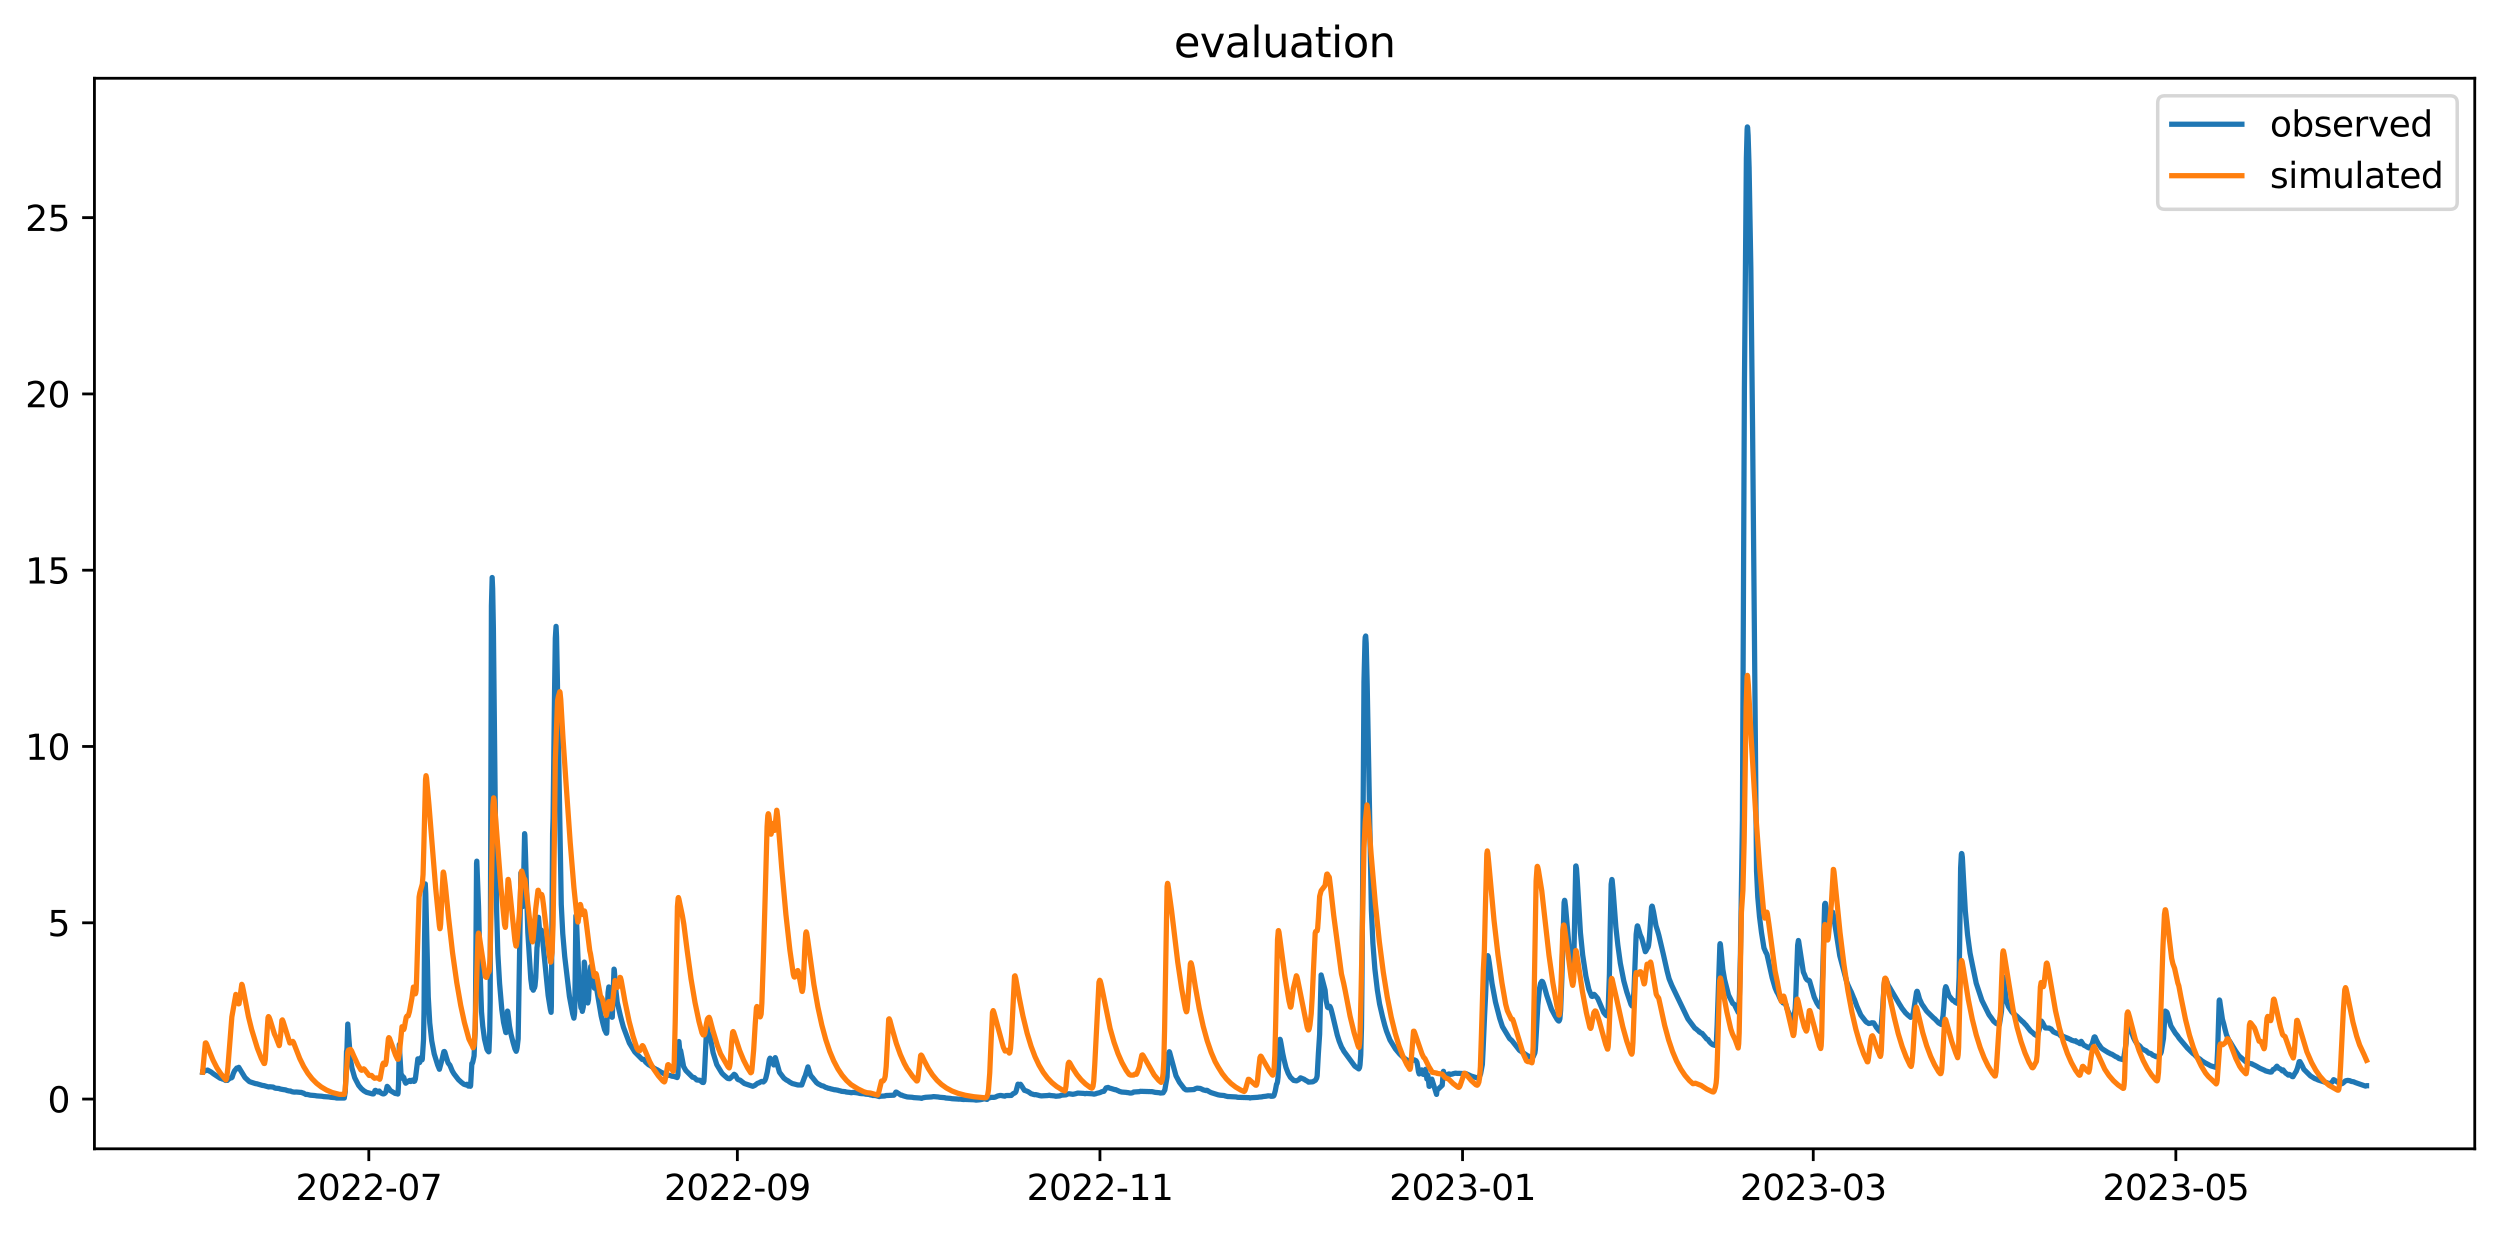 <?xml version="1.0" encoding="utf-8" standalone="no"?>
<!DOCTYPE svg PUBLIC "-//W3C//DTD SVG 1.1//EN"
  "http://www.w3.org/Graphics/SVG/1.1/DTD/svg11.dtd">
<svg xmlns:xlink="http://www.w3.org/1999/xlink" width="712.835pt" height="351.436pt" viewBox="0 0 712.835 351.436" xmlns="http://www.w3.org/2000/svg" version="1.1">
 <defs>
  <style type="text/css">*{stroke-linejoin: round; stroke-linecap: butt}</style>
 </defs>
 <g id="figure_1">
  <g id="patch_1">
   <path d="M 0 351.436 
L 712.835 351.436 
L 712.835 0 
L 0 0 
z
" style="fill: #ffffff"/>
  </g>
  <g id="axes_1">
   <g id="patch_2">
    <path d="M 26.925 327.558 
L 705.635 327.558 
L 705.635 22.318 
L 26.925 22.318 
z
" style="fill: #ffffff"/>
   </g>
   <g id="matplotlib.axis_1">
    <g id="xtick_1">
     <g id="line2d_1">
      <defs>
       <path id="m5afe274fe0" d="M 0 0 
L 0 3.5 
" style="stroke: #000000; stroke-width: 0.8"/>
      </defs>
      <g>
       <use xlink:href="#m5afe274fe0" x="105.162" y="327.558" style="stroke: #000000; stroke-width: 0.8"/>
      </g>
     </g>
     <g id="text_1">
      <!-- 2022-07 -->
      <g transform="translate(84.27 342.157) scale(0.1 -0.1)">
       <defs>
        <path id="DejaVuSans-32" d="M 1228 531 
L 3431 531 
L 3431 0 
L 469 0 
L 469 531 
Q 828 903 1448 1529 
Q 2069 2156 2228 2338 
Q 2531 2678 2651 2914 
Q 2772 3150 2772 3378 
Q 2772 3750 2511 3984 
Q 2250 4219 1831 4219 
Q 1534 4219 1204 4116 
Q 875 4013 500 3803 
L 500 4441 
Q 881 4594 1212 4672 
Q 1544 4750 1819 4750 
Q 2544 4750 2975 4387 
Q 3406 4025 3406 3419 
Q 3406 3131 3298 2873 
Q 3191 2616 2906 2266 
Q 2828 2175 2409 1742 
Q 1991 1309 1228 531 
z
" transform="scale(0.016)"/>
        <path id="DejaVuSans-30" d="M 2034 4250 
Q 1547 4250 1301 3770 
Q 1056 3291 1056 2328 
Q 1056 1369 1301 889 
Q 1547 409 2034 409 
Q 2525 409 2770 889 
Q 3016 1369 3016 2328 
Q 3016 3291 2770 3770 
Q 2525 4250 2034 4250 
z
M 2034 4750 
Q 2819 4750 3233 4129 
Q 3647 3509 3647 2328 
Q 3647 1150 3233 529 
Q 2819 -91 2034 -91 
Q 1250 -91 836 529 
Q 422 1150 422 2328 
Q 422 3509 836 4129 
Q 1250 4750 2034 4750 
z
" transform="scale(0.016)"/>
        <path id="DejaVuSans-2d" d="M 313 2009 
L 1997 2009 
L 1997 1497 
L 313 1497 
L 313 2009 
z
" transform="scale(0.016)"/>
        <path id="DejaVuSans-37" d="M 525 4666 
L 3525 4666 
L 3525 4397 
L 1831 0 
L 1172 0 
L 2766 4134 
L 525 4134 
L 525 4666 
z
" transform="scale(0.016)"/>
       </defs>
       <use xlink:href="#DejaVuSans-32"/>
       <use xlink:href="#DejaVuSans-30" x="63.623"/>
       <use xlink:href="#DejaVuSans-32" x="127.246"/>
       <use xlink:href="#DejaVuSans-32" x="190.869"/>
       <use xlink:href="#DejaVuSans-2d" x="254.492"/>
       <use xlink:href="#DejaVuSans-30" x="290.576"/>
       <use xlink:href="#DejaVuSans-37" x="354.199"/>
      </g>
     </g>
    </g>
    <g id="xtick_2">
     <g id="line2d_2">
      <g>
       <use xlink:href="#m5afe274fe0" x="210.245" y="327.558" style="stroke: #000000; stroke-width: 0.8"/>
      </g>
     </g>
     <g id="text_2">
      <!-- 2022-09 -->
      <g transform="translate(189.353 342.157) scale(0.1 -0.1)">
       <defs>
        <path id="DejaVuSans-39" d="M 703 97 
L 703 672 
Q 941 559 1184 500 
Q 1428 441 1663 441 
Q 2288 441 2617 861 
Q 2947 1281 2994 2138 
Q 2813 1869 2534 1725 
Q 2256 1581 1919 1581 
Q 1219 1581 811 2004 
Q 403 2428 403 3163 
Q 403 3881 828 4315 
Q 1253 4750 1959 4750 
Q 2769 4750 3195 4129 
Q 3622 3509 3622 2328 
Q 3622 1225 3098 567 
Q 2575 -91 1691 -91 
Q 1453 -91 1209 -44 
Q 966 3 703 97 
z
M 1959 2075 
Q 2384 2075 2632 2365 
Q 2881 2656 2881 3163 
Q 2881 3666 2632 3958 
Q 2384 4250 1959 4250 
Q 1534 4250 1286 3958 
Q 1038 3666 1038 3163 
Q 1038 2656 1286 2365 
Q 1534 2075 1959 2075 
z
" transform="scale(0.016)"/>
       </defs>
       <use xlink:href="#DejaVuSans-32"/>
       <use xlink:href="#DejaVuSans-30" x="63.623"/>
       <use xlink:href="#DejaVuSans-32" x="127.246"/>
       <use xlink:href="#DejaVuSans-32" x="190.869"/>
       <use xlink:href="#DejaVuSans-2d" x="254.492"/>
       <use xlink:href="#DejaVuSans-30" x="290.576"/>
       <use xlink:href="#DejaVuSans-39" x="354.199"/>
      </g>
     </g>
    </g>
    <g id="xtick_3">
     <g id="line2d_3">
      <g>
       <use xlink:href="#m5afe274fe0" x="313.633" y="327.558" style="stroke: #000000; stroke-width: 0.8"/>
      </g>
     </g>
     <g id="text_3">
      <!-- 2022-11 -->
      <g transform="translate(292.741 342.157) scale(0.1 -0.1)">
       <defs>
        <path id="DejaVuSans-31" d="M 794 531 
L 1825 531 
L 1825 4091 
L 703 3866 
L 703 4441 
L 1819 4666 
L 2450 4666 
L 2450 531 
L 3481 531 
L 3481 0 
L 794 0 
L 794 531 
z
" transform="scale(0.016)"/>
       </defs>
       <use xlink:href="#DejaVuSans-32"/>
       <use xlink:href="#DejaVuSans-30" x="63.623"/>
       <use xlink:href="#DejaVuSans-32" x="127.246"/>
       <use xlink:href="#DejaVuSans-32" x="190.869"/>
       <use xlink:href="#DejaVuSans-2d" x="254.492"/>
       <use xlink:href="#DejaVuSans-31" x="290.576"/>
       <use xlink:href="#DejaVuSans-31" x="354.199"/>
      </g>
     </g>
    </g>
    <g id="xtick_4">
     <g id="line2d_4">
      <g>
       <use xlink:href="#m5afe274fe0" x="417.021" y="327.558" style="stroke: #000000; stroke-width: 0.8"/>
      </g>
     </g>
     <g id="text_4">
      <!-- 2023-01 -->
      <g transform="translate(396.129 342.157) scale(0.1 -0.1)">
       <defs>
        <path id="DejaVuSans-33" d="M 2597 2516 
Q 3050 2419 3304 2112 
Q 3559 1806 3559 1356 
Q 3559 666 3084 287 
Q 2609 -91 1734 -91 
Q 1441 -91 1130 -33 
Q 819 25 488 141 
L 488 750 
Q 750 597 1062 519 
Q 1375 441 1716 441 
Q 2309 441 2620 675 
Q 2931 909 2931 1356 
Q 2931 1769 2642 2001 
Q 2353 2234 1838 2234 
L 1294 2234 
L 1294 2753 
L 1863 2753 
Q 2328 2753 2575 2939 
Q 2822 3125 2822 3475 
Q 2822 3834 2567 4026 
Q 2313 4219 1838 4219 
Q 1578 4219 1281 4162 
Q 984 4106 628 3988 
L 628 4550 
Q 988 4650 1302 4700 
Q 1616 4750 1894 4750 
Q 2613 4750 3031 4423 
Q 3450 4097 3450 3541 
Q 3450 3153 3228 2886 
Q 3006 2619 2597 2516 
z
" transform="scale(0.016)"/>
       </defs>
       <use xlink:href="#DejaVuSans-32"/>
       <use xlink:href="#DejaVuSans-30" x="63.623"/>
       <use xlink:href="#DejaVuSans-32" x="127.246"/>
       <use xlink:href="#DejaVuSans-33" x="190.869"/>
       <use xlink:href="#DejaVuSans-2d" x="254.492"/>
       <use xlink:href="#DejaVuSans-30" x="290.576"/>
       <use xlink:href="#DejaVuSans-31" x="354.199"/>
      </g>
     </g>
    </g>
    <g id="xtick_5">
     <g id="line2d_5">
      <g>
       <use xlink:href="#m5afe274fe0" x="517.019" y="327.558" style="stroke: #000000; stroke-width: 0.8"/>
      </g>
     </g>
     <g id="text_5">
      <!-- 2023-03 -->
      <g transform="translate(496.128 342.157) scale(0.1 -0.1)">
       <use xlink:href="#DejaVuSans-32"/>
       <use xlink:href="#DejaVuSans-30" x="63.623"/>
       <use xlink:href="#DejaVuSans-32" x="127.246"/>
       <use xlink:href="#DejaVuSans-33" x="190.869"/>
       <use xlink:href="#DejaVuSans-2d" x="254.492"/>
       <use xlink:href="#DejaVuSans-30" x="290.576"/>
       <use xlink:href="#DejaVuSans-33" x="354.199"/>
      </g>
     </g>
    </g>
    <g id="xtick_6">
     <g id="line2d_6">
      <g>
       <use xlink:href="#m5afe274fe0" x="620.407" y="327.558" style="stroke: #000000; stroke-width: 0.8"/>
      </g>
     </g>
     <g id="text_6">
      <!-- 2023-05 -->
      <g transform="translate(599.516 342.157) scale(0.1 -0.1)">
       <defs>
        <path id="DejaVuSans-35" d="M 691 4666 
L 3169 4666 
L 3169 4134 
L 1269 4134 
L 1269 2991 
Q 1406 3038 1543 3061 
Q 1681 3084 1819 3084 
Q 2600 3084 3056 2656 
Q 3513 2228 3513 1497 
Q 3513 744 3044 326 
Q 2575 -91 1722 -91 
Q 1428 -91 1123 -41 
Q 819 9 494 109 
L 494 744 
Q 775 591 1075 516 
Q 1375 441 1709 441 
Q 2250 441 2565 725 
Q 2881 1009 2881 1497 
Q 2881 1984 2565 2268 
Q 2250 2553 1709 2553 
Q 1456 2553 1204 2497 
Q 953 2441 691 2322 
L 691 4666 
z
" transform="scale(0.016)"/>
       </defs>
       <use xlink:href="#DejaVuSans-32"/>
       <use xlink:href="#DejaVuSans-30" x="63.623"/>
       <use xlink:href="#DejaVuSans-32" x="127.246"/>
       <use xlink:href="#DejaVuSans-33" x="190.869"/>
       <use xlink:href="#DejaVuSans-2d" x="254.492"/>
       <use xlink:href="#DejaVuSans-30" x="290.576"/>
       <use xlink:href="#DejaVuSans-35" x="354.199"/>
      </g>
     </g>
    </g>
   </g>
   <g id="matplotlib.axis_2">
    <g id="ytick_1">
     <g id="line2d_7">
      <defs>
       <path id="mf9b630a7a7" d="M 0 0 
L -3.5 0 
" style="stroke: #000000; stroke-width: 0.8"/>
      </defs>
      <g>
       <use xlink:href="#mf9b630a7a7" x="26.925" y="313.382" style="stroke: #000000; stroke-width: 0.8"/>
      </g>
     </g>
     <g id="text_7">
      <!-- 0 -->
      <g transform="translate(13.562 317.181) scale(0.1 -0.1)">
       <use xlink:href="#DejaVuSans-30"/>
      </g>
     </g>
    </g>
    <g id="ytick_2">
     <g id="line2d_8">
      <g>
       <use xlink:href="#mf9b630a7a7" x="26.925" y="263.116" style="stroke: #000000; stroke-width: 0.8"/>
      </g>
     </g>
     <g id="text_8">
      <!-- 5 -->
      <g transform="translate(13.562 266.916) scale(0.1 -0.1)">
       <use xlink:href="#DejaVuSans-35"/>
      </g>
     </g>
    </g>
    <g id="ytick_3">
     <g id="line2d_9">
      <g>
       <use xlink:href="#mf9b630a7a7" x="26.925" y="212.851" style="stroke: #000000; stroke-width: 0.8"/>
      </g>
     </g>
     <g id="text_9">
      <!-- 10 -->
      <g transform="translate(7.2 216.65) scale(0.1 -0.1)">
       <use xlink:href="#DejaVuSans-31"/>
       <use xlink:href="#DejaVuSans-30" x="63.623"/>
      </g>
     </g>
    </g>
    <g id="ytick_4">
     <g id="line2d_10">
      <g>
       <use xlink:href="#mf9b630a7a7" x="26.925" y="162.585" style="stroke: #000000; stroke-width: 0.8"/>
      </g>
     </g>
     <g id="text_10">
      <!-- 15 -->
      <g transform="translate(7.2 166.385) scale(0.1 -0.1)">
       <use xlink:href="#DejaVuSans-31"/>
       <use xlink:href="#DejaVuSans-35" x="63.623"/>
      </g>
     </g>
    </g>
    <g id="ytick_5">
     <g id="line2d_11">
      <g>
       <use xlink:href="#mf9b630a7a7" x="26.925" y="112.32" style="stroke: #000000; stroke-width: 0.8"/>
      </g>
     </g>
     <g id="text_11">
      <!-- 20 -->
      <g transform="translate(7.2 116.119) scale(0.1 -0.1)">
       <use xlink:href="#DejaVuSans-32"/>
       <use xlink:href="#DejaVuSans-30" x="63.623"/>
      </g>
     </g>
    </g>
    <g id="ytick_6">
     <g id="line2d_12">
      <g>
       <use xlink:href="#mf9b630a7a7" x="26.925" y="62.054" style="stroke: #000000; stroke-width: 0.8"/>
      </g>
     </g>
     <g id="text_12">
      <!-- 25 -->
      <g transform="translate(7.2 65.854) scale(0.1 -0.1)">
       <use xlink:href="#DejaVuSans-32"/>
       <use xlink:href="#DejaVuSans-35" x="63.623"/>
      </g>
     </g>
    </g>
   </g>
   <g id="line2d_13">
    <path d="M 57.775 305.742 
L 57.917 305.767 
L 58.129 305.515 
L 58.411 305.138 
L 58.905 305.239 
L 59.188 305.113 
L 59.612 305.339 
L 59.823 305.465 
L 60.106 305.616 
L 60.318 305.767 
L 60.812 306.144 
L 60.953 306.244 
L 62.789 307.451 
L 63.213 307.551 
L 63.354 307.652 
L 63.778 307.752 
L 64.343 308.079 
L 64.696 308.029 
L 64.837 308.054 
L 65.12 307.702 
L 65.261 307.677 
L 65.685 307.35 
L 65.967 307.35 
L 66.179 307.174 
L 66.532 306.068 
L 66.885 305.314 
L 67.309 304.812 
L 67.521 304.535 
L 67.804 304.636 
L 68.086 304.334 
L 68.298 304.686 
L 69.852 307.25 
L 70.911 308.23 
L 71.123 308.406 
L 71.476 308.531 
L 72.959 309.009 
L 73.1 308.984 
L 74.795 309.486 
L 75.36 309.562 
L 75.572 309.637 
L 76.631 309.939 
L 76.843 309.863 
L 77.902 309.964 
L 78.326 310.215 
L 78.608 310.291 
L 79.597 310.366 
L 79.738 310.467 
L 80.162 310.567 
L 80.727 310.668 
L 81.433 310.768 
L 81.857 310.944 
L 82.563 311.095 
L 82.775 311.07 
L 83.199 311.271 
L 83.693 311.371 
L 84.046 311.396 
L 84.399 311.371 
L 84.541 311.371 
L 85.6 311.472 
L 85.882 311.472 
L 86.165 311.572 
L 86.447 311.698 
L 86.518 311.673 
L 86.73 311.799 
L 87.224 312.075 
L 87.577 312.05 
L 88.495 312.276 
L 89.766 312.377 
L 90.331 312.477 
L 91.744 312.578 
L 92.309 312.678 
L 93.792 312.779 
L 94.357 312.879 
L 95.628 312.98 
L 95.91 313.08 
L 98.17 313.08 
L 98.453 311.195 
L 98.594 307.601 
L 98.806 299.735 
L 98.876 299.735 
L 98.947 298.73 
L 99.159 291.994 
L 99.936 302.097 
L 100.359 304.586 
L 101.136 307.3 
L 102.266 309.486 
L 103.043 310.416 
L 103.749 311.02 
L 104.526 311.472 
L 104.95 311.572 
L 106.15 311.899 
L 106.362 311.924 
L 106.503 311.899 
L 106.645 311.698 
L 106.927 310.944 
L 107.068 310.894 
L 107.845 311.371 
L 108.057 311.195 
L 108.128 311.095 
L 108.481 311.547 
L 108.975 311.824 
L 109.258 311.924 
L 109.54 311.874 
L 109.823 311.648 
L 110.034 311.321 
L 110.388 309.763 
L 110.599 309.939 
L 111.306 310.969 
L 112.153 311.472 
L 112.365 311.572 
L 112.647 311.773 
L 113.354 311.874 
L 113.424 311.949 
L 113.495 311.723 
L 113.636 308.959 
L 113.848 297.85 
L 114.342 306.244 
L 114.554 306.546 
L 114.766 306.873 
L 115.048 307.677 
L 115.119 307.199 
L 115.19 307.4 
L 115.472 308.481 
L 115.684 308.858 
L 115.825 308.758 
L 116.32 308.381 
L 116.461 308.28 
L 116.673 308.129 
L 116.814 308.33 
L 116.885 308.054 
L 116.955 308.104 
L 117.096 308.381 
L 117.45 308.18 
L 117.661 307.953 
L 118.015 308.355 
L 118.226 308.255 
L 118.438 307.627 
L 119.144 301.921 
L 119.215 302.072 
L 119.427 302.65 
L 119.639 302.977 
L 119.709 302.876 
L 119.992 301.595 
L 120.133 301.796 
L 120.345 302.198 
L 120.416 301.921 
L 120.769 296.317 
L 120.91 287.872 
L 121.051 268.143 
L 121.263 252.033 
L 121.404 254.923 
L 121.687 267.087 
L 122.11 284.228 
L 122.534 291.667 
L 123.099 296.769 
L 123.805 300.489 
L 124.794 303.681 
L 125.288 304.887 
L 126.136 301.695 
L 126.277 301.042 
L 126.56 299.861 
L 126.701 299.81 
L 126.842 300.011 
L 127.266 301.494 
L 127.76 303.052 
L 128.113 303.53 
L 128.254 303.656 
L 128.537 304.334 
L 128.961 305.365 
L 129.455 306.194 
L 130.726 307.853 
L 131.362 308.431 
L 131.574 308.632 
L 131.785 308.783 
L 132.28 309.16 
L 132.633 309.26 
L 132.845 309.361 
L 132.915 309.361 
L 133.127 309.16 
L 133.41 309.486 
L 133.551 309.687 
L 133.692 309.21 
L 134.116 309.738 
L 134.187 309.537 
L 134.54 303.228 
L 134.681 303.203 
L 134.822 302.776 
L 135.175 301.092 
L 135.387 295.839 
L 135.528 293.301 
L 135.67 274.577 
L 135.881 246.202 
L 135.952 245.549 
L 136.446 258.442 
L 136.941 278.422 
L 137.294 288.475 
L 137.647 292.597 
L 138.141 296.241 
L 138.847 299.207 
L 139.13 299.685 
L 139.271 299.81 
L 139.342 299.911 
L 139.412 299.81 
L 139.624 294.583 
L 139.766 285.585 
L 140.119 172.739 
L 140.331 164.671 
L 140.472 167.888 
L 140.684 179.349 
L 141.178 226.774 
L 141.602 259.799 
L 141.955 271.913 
L 142.449 280.433 
L 143.085 287.897 
L 143.579 291.516 
L 144.215 294.382 
L 144.285 294.432 
L 144.497 293.376 
L 144.709 288.299 
L 144.78 288.425 
L 145.274 292.597 
L 145.698 294.859 
L 146.263 297.121 
L 146.828 299.081 
L 147.181 299.76 
L 147.322 299.358 
L 147.463 298.679 
L 147.746 296.191 
L 148.522 248.916 
L 148.664 251.128 
L 148.946 258.19 
L 149.017 258.492 
L 149.087 258.165 
L 149.229 254.119 
L 149.582 237.707 
L 149.652 238.134 
L 149.864 244.518 
L 150.5 265.881 
L 151.347 279.151 
L 151.7 281.815 
L 151.771 281.715 
L 151.842 280.76 
L 152.053 282.343 
L 152.124 282.242 
L 152.195 281.262 
L 152.265 281.363 
L 152.336 281.715 
L 152.407 281.664 
L 152.548 281.086 
L 152.76 278.774 
L 152.901 275.457 
L 153.113 270.154 
L 153.183 269.777 
L 153.537 261.558 
L 153.607 262.312 
L 153.96 266.635 
L 154.031 266.685 
L 154.172 266.057 
L 154.384 265.228 
L 154.525 265.982 
L 156.291 283.826 
L 156.926 287.822 
L 157.138 288.651 
L 157.209 286.917 
L 157.562 237.716 
L 157.703 233.334 
L 158.127 196.942 
L 158.339 181.963 
L 158.551 178.603 
L 158.692 181.619 
L 158.904 192.544 
L 160.034 257.864 
L 160.457 266.183 
L 161.022 272.742 
L 162.364 284.127 
L 163.282 289.053 
L 163.635 290.31 
L 163.776 289.43 
L 163.847 288.702 
L 163.918 285.61 
L 164.2 261.139 
L 164.341 261.374 
L 165.189 283.022 
L 165.613 287.118 
L 165.683 287.42 
L 165.754 286.54 
L 165.824 286.641 
L 166.036 288.375 
L 166.319 287.118 
L 166.46 279.654 
L 166.601 274.326 
L 166.672 274.728 
L 167.449 285.334 
L 167.59 285.987 
L 167.802 285.007 
L 167.943 282.318 
L 168.155 278.397 
L 168.437 275.582 
L 168.932 277.166 
L 169.497 281.765 
L 169.709 279.754 
L 169.779 279.88 
L 171.403 289.632 
L 171.898 291.768 
L 172.392 293.602 
L 172.886 294.608 
L 172.957 294.608 
L 173.028 294.03 
L 173.169 287.797 
L 173.381 282.996 
L 173.593 281.413 
L 173.663 281.589 
L 173.875 283.851 
L 174.369 289.456 
L 174.511 290.059 
L 174.581 290.034 
L 174.723 286.113 
L 175.076 276.336 
L 175.146 276.437 
L 175.641 282.67 
L 175.994 285.761 
L 176.841 289.43 
L 177.265 291.089 
L 177.759 292.874 
L 179.454 297.398 
L 181.008 299.961 
L 183.126 302.097 
L 183.409 302.123 
L 183.55 302.047 
L 184.115 302.851 
L 184.963 303.605 
L 185.457 303.857 
L 185.81 304.133 
L 186.022 304.234 
L 186.304 304.485 
L 186.446 304.535 
L 187.152 304.937 
L 187.364 305.013 
L 188.564 305.767 
L 188.847 305.867 
L 189.977 306.546 
L 191.106 306.646 
L 191.53 306.847 
L 192.236 306.948 
L 193.084 307.25 
L 193.296 306.571 
L 193.578 296.97 
L 193.649 297.649 
L 193.861 299.886 
L 194.002 299.433 
L 194.073 299.559 
L 194.92 304.108 
L 195.556 305.239 
L 195.979 305.666 
L 197.462 307.149 
L 197.957 307.25 
L 198.38 307.652 
L 198.663 307.928 
L 198.804 307.953 
L 199.581 308.029 
L 200.287 308.632 
L 200.57 308.657 
L 200.711 308.255 
L 200.852 306.194 
L 201.346 295.839 
L 201.558 291.868 
L 201.841 293.879 
L 202.123 295.312 
L 202.194 295.186 
L 202.264 295.236 
L 202.406 295.312 
L 202.547 295.839 
L 203.324 300.162 
L 204.383 303.58 
L 205.795 305.918 
L 206.078 306.244 
L 206.431 306.571 
L 207.279 307.325 
L 207.49 307.476 
L 207.632 307.526 
L 207.773 307.551 
L 208.055 307.576 
L 208.762 306.948 
L 209.327 306.32 
L 209.68 306.546 
L 210.315 307.727 
L 210.739 307.953 
L 210.951 307.953 
L 211.233 308.154 
L 211.728 308.556 
L 211.939 308.707 
L 212.222 308.933 
L 214.623 309.738 
L 214.835 309.662 
L 215.259 309.461 
L 215.541 309.235 
L 216.035 308.858 
L 216.459 308.758 
L 216.742 308.556 
L 217.165 308.355 
L 217.518 308.456 
L 217.66 308.506 
L 218.083 308.104 
L 218.366 307.4 
L 218.79 305.616 
L 219.355 302.148 
L 219.566 301.72 
L 219.849 302.148 
L 220.626 303.656 
L 220.767 303.555 
L 221.049 301.57 
L 221.12 301.72 
L 222.25 305.742 
L 223.521 307.426 
L 223.733 307.576 
L 224.227 307.953 
L 224.439 308.054 
L 224.792 308.255 
L 225.145 308.531 
L 225.287 308.607 
L 225.922 308.959 
L 226.346 309.059 
L 227.476 309.361 
L 228.606 309.361 
L 229.383 307.224 
L 229.595 306.772 
L 230.159 304.912 
L 230.371 304.209 
L 230.583 304.912 
L 231.007 306.32 
L 231.36 306.948 
L 231.713 307.3 
L 231.854 307.501 
L 232.843 308.732 
L 233.055 308.858 
L 233.267 309.059 
L 233.479 309.135 
L 234.255 309.562 
L 234.75 309.662 
L 235.456 310.064 
L 235.88 310.165 
L 236.021 310.266 
L 236.586 310.366 
L 236.868 310.467 
L 237.292 310.567 
L 237.998 310.743 
L 238.14 310.718 
L 238.351 310.768 
L 238.916 310.869 
L 239.199 310.969 
L 239.693 311.07 
L 239.905 311.17 
L 241.035 311.271 
L 241.247 311.371 
L 242.236 311.472 
L 242.73 311.572 
L 243.295 311.472 
L 244.213 311.572 
L 244.778 311.673 
L 245.131 311.773 
L 245.555 311.824 
L 246.543 311.874 
L 246.755 311.975 
L 247.885 312.075 
L 248.097 312.176 
L 248.662 312.276 
L 248.944 312.377 
L 249.015 312.276 
L 249.086 312.326 
L 249.863 312.427 
L 250.71 312.678 
L 250.922 312.578 
L 252.334 312.502 
L 252.546 312.377 
L 254.877 312.276 
L 255.018 312.15 
L 255.159 311.924 
L 255.442 311.396 
L 255.583 311.396 
L 256.925 312.276 
L 257.136 312.251 
L 257.348 312.377 
L 257.631 312.477 
L 258.69 312.779 
L 260.173 312.879 
L 260.456 312.955 
L 260.809 312.98 
L 262.292 313.08 
L 262.786 313.181 
L 262.927 313.08 
L 263.351 312.98 
L 263.916 312.879 
L 265.611 312.779 
L 266.176 312.678 
L 267.447 312.779 
L 268.012 312.879 
L 269.354 312.98 
L 269.636 313.08 
L 270.907 313.181 
L 271.472 313.281 
L 273.167 313.382 
L 273.379 313.407 
L 273.732 313.382 
L 274.438 313.483 
L 274.791 313.508 
L 275.145 313.483 
L 277.758 313.583 
L 278.322 313.684 
L 279.382 313.583 
L 279.947 313.483 
L 280.3 313.382 
L 280.724 313.307 
L 281.43 313.483 
L 281.712 313.181 
L 281.924 313.08 
L 282.701 312.879 
L 282.913 312.904 
L 283.195 312.904 
L 283.548 312.879 
L 283.901 312.779 
L 284.466 312.502 
L 285.173 312.352 
L 285.526 312.377 
L 286.02 312.477 
L 286.514 312.553 
L 286.797 312.377 
L 288.351 312.352 
L 288.633 312.075 
L 288.916 311.824 
L 289.339 311.648 
L 289.551 311.472 
L 289.692 311.221 
L 290.257 309.135 
L 290.399 309.361 
L 290.54 309.461 
L 290.964 309.16 
L 291.175 309.436 
L 292.093 310.894 
L 292.376 310.969 
L 292.658 311.07 
L 293.082 311.246 
L 293.506 311.497 
L 294 311.874 
L 294.353 311.949 
L 294.706 312.075 
L 295.13 312.15 
L 295.271 312.1 
L 296.048 312.276 
L 296.331 312.377 
L 296.896 312.477 
L 298.732 312.377 
L 299.226 312.276 
L 299.438 312.377 
L 299.579 312.377 
L 300.709 312.477 
L 300.992 312.578 
L 302.192 312.477 
L 302.616 312.276 
L 303.958 312.176 
L 304.523 311.899 
L 304.876 311.874 
L 305.582 311.975 
L 305.935 312.025 
L 306.641 311.874 
L 306.994 311.773 
L 307.277 311.673 
L 309.042 311.773 
L 309.325 311.849 
L 309.466 311.849 
L 309.678 311.773 
L 311.373 311.874 
L 311.938 311.975 
L 312.432 311.874 
L 312.644 311.773 
L 313.491 311.572 
L 313.774 311.472 
L 314.198 311.271 
L 314.763 311.17 
L 315.045 310.743 
L 315.398 310.19 
L 315.963 310.064 
L 316.387 310.266 
L 316.811 310.366 
L 317.94 310.718 
L 318.082 310.693 
L 319 311.095 
L 319.282 311.246 
L 319.494 311.271 
L 319.777 311.371 
L 321.118 311.472 
L 321.33 311.522 
L 321.542 311.522 
L 322.248 311.673 
L 322.601 311.648 
L 322.954 311.572 
L 323.237 311.371 
L 324.861 311.271 
L 325.144 311.17 
L 328.533 311.271 
L 329.381 311.472 
L 330.581 311.572 
L 330.793 311.673 
L 331.641 311.598 
L 331.923 311.145 
L 332.135 310.768 
L 332.771 307.074 
L 333.053 300.439 
L 333.124 300.363 
L 333.265 300.539 
L 333.406 299.886 
L 333.477 299.961 
L 335.313 306.747 
L 336.302 308.607 
L 337.714 310.467 
L 337.926 310.567 
L 338.138 310.743 
L 338.491 310.768 
L 340.468 310.668 
L 340.751 310.467 
L 341.033 310.366 
L 341.316 310.266 
L 342.304 310.366 
L 342.446 310.467 
L 342.728 310.567 
L 343.011 310.743 
L 343.929 310.969 
L 344.07 310.869 
L 344.352 310.969 
L 344.564 311.145 
L 345.27 311.522 
L 347.107 312.1 
L 347.248 312.15 
L 347.883 312.276 
L 349.084 312.377 
L 349.296 312.477 
L 349.72 312.578 
L 350.143 312.678 
L 350.285 312.653 
L 350.638 312.678 
L 352.544 312.779 
L 352.827 312.879 
L 356.217 312.98 
L 356.428 313.08 
L 356.64 313.005 
L 356.993 312.98 
L 358.688 312.879 
L 359.041 312.804 
L 359.183 312.804 
L 359.818 312.754 
L 360.03 312.678 
L 360.948 312.578 
L 361.584 312.452 
L 361.937 312.477 
L 362.361 312.477 
L 362.431 312.603 
L 362.502 312.553 
L 362.855 312.578 
L 363.137 312.502 
L 363.279 312.301 
L 363.632 311.02 
L 363.985 309.135 
L 364.126 308.984 
L 364.267 308.406 
L 364.409 307.174 
L 364.903 296.468 
L 364.974 296.342 
L 365.044 296.442 
L 365.256 297.498 
L 365.75 300.388 
L 366.103 302.047 
L 366.668 304.359 
L 367.304 306.043 
L 367.94 307.174 
L 368.858 308.054 
L 369.423 308.154 
L 369.705 308.18 
L 370.341 307.853 
L 370.835 307.325 
L 371.894 307.752 
L 372.177 307.978 
L 372.459 308.129 
L 372.883 308.355 
L 373.095 308.556 
L 374.366 308.456 
L 374.648 308.255 
L 374.86 308.154 
L 375.072 308.029 
L 375.425 307.4 
L 375.567 306.747 
L 375.92 300.288 
L 376.273 294.884 
L 376.696 277.995 
L 377.826 282.318 
L 378.109 285.233 
L 378.533 287.194 
L 378.744 287.344 
L 379.168 286.942 
L 379.309 287.169 
L 379.521 287.721 
L 379.945 289.38 
L 381.287 295.085 
L 381.852 296.895 
L 382.558 298.654 
L 382.77 298.956 
L 383.194 299.76 
L 386.301 304.007 
L 387.431 304.787 
L 387.643 304.435 
L 387.784 303.63 
L 387.996 300.79 
L 388.208 293.024 
L 388.349 280.031 
L 388.914 194.429 
L 389.196 182.893 
L 389.267 181.686 
L 389.408 181.351 
L 389.549 183.429 
L 389.832 195.233 
L 391.032 259.598 
L 391.456 268.922 
L 392.021 276.261 
L 392.727 282.293 
L 393.363 286.264 
L 394.21 289.933 
L 394.846 292.371 
L 395.34 294.005 
L 396.329 296.543 
L 397.883 299.081 
L 398.801 300.187 
L 399.083 300.514 
L 399.577 300.992 
L 400.425 301.771 
L 400.566 301.821 
L 400.849 302.047 
L 401.131 302.223 
L 401.343 302.324 
L 402.19 302.6 
L 402.332 302.374 
L 402.473 302.349 
L 402.614 302.324 
L 402.685 302.399 
L 402.755 302.273 
L 402.826 302.324 
L 403.038 302.324 
L 403.25 302.198 
L 403.744 302.424 
L 404.027 302.927 
L 404.238 304.058 
L 404.45 305.591 
L 404.662 306.219 
L 404.874 305.138 
L 405.086 305.641 
L 405.156 305.691 
L 405.298 305.289 
L 405.368 305.063 
L 405.439 305.138 
L 405.58 306.144 
L 405.721 306.295 
L 405.792 306.219 
L 405.863 306.219 
L 405.933 306.378 
L 406.216 306.32 
L 406.428 304.988 
L 406.498 304.887 
L 406.639 305.867 
L 406.851 307.652 
L 407.134 306.571 
L 407.275 307.752 
L 407.487 309.738 
L 407.558 309.763 
L 407.911 308.632 
L 408.052 307.803 
L 408.122 307.878 
L 408.264 307.702 
L 409.606 312.05 
L 409.747 310.869 
L 411.23 309.436 
L 411.371 307.576 
L 411.583 305.465 
L 411.795 306.219 
L 411.865 306.144 
L 412.36 307.35 
L 412.572 306.546 
L 413.066 306.219 
L 413.207 306.295 
L 413.278 306.219 
L 413.49 306.345 
L 414.125 306.244 
L 414.337 306.144 
L 415.043 305.993 
L 415.538 306.068 
L 415.891 306.043 
L 418.009 306.144 
L 419.139 306.646 
L 419.28 306.747 
L 419.563 306.847 
L 421.046 307.3 
L 421.187 307.35 
L 421.682 307.35 
L 422.176 306.169 
L 422.67 303.53 
L 422.882 299.283 
L 423.306 289.556 
L 423.588 283.901 
L 424.012 273.421 
L 424.224 272.491 
L 424.365 272.793 
L 424.648 274.577 
L 425.424 280.408 
L 426.413 285.711 
L 427.614 290.36 
L 428.391 292.723 
L 430.438 296.141 
L 431.074 296.694 
L 432.204 298.126 
L 432.769 298.855 
L 433.193 299.408 
L 433.405 299.584 
L 435.594 301.042 
L 435.806 301.117 
L 436.229 301.419 
L 436.653 301.519 
L 436.865 301.62 
L 437.147 301.343 
L 437.642 300.238 
L 437.783 299.283 
L 437.995 295.588 
L 438.489 286.641 
L 438.984 281.765 
L 439.266 280.408 
L 439.619 279.805 
L 439.831 279.905 
L 440.043 280.358 
L 440.396 281.514 
L 441.032 283.801 
L 442.373 287.747 
L 443.362 289.606 
L 443.998 290.687 
L 444.351 291.089 
L 444.492 291.139 
L 444.633 290.938 
L 444.774 290.511 
L 444.986 288.098 
L 445.339 279.201 
L 445.975 257.336 
L 446.116 256.708 
L 446.187 256.833 
L 446.399 258.567 
L 447.458 270.832 
L 448.023 274.853 
L 448.447 276.839 
L 448.517 276.764 
L 448.659 275.507 
L 448.8 271.209 
L 449.294 246.964 
L 449.365 246.906 
L 449.506 247.66 
L 449.718 250.6 
L 450.636 265.982 
L 451.271 272.265 
L 452.19 278.347 
L 453.037 282.117 
L 453.814 284.052 
L 454.026 284.127 
L 454.52 283.524 
L 454.732 283.7 
L 455.579 284.705 
L 457.274 288.702 
L 457.98 289.556 
L 458.263 289.657 
L 458.404 289.28 
L 458.545 287.747 
L 458.898 277.719 
L 459.11 265.177 
L 459.393 252.133 
L 459.605 250.776 
L 459.675 250.952 
L 459.958 253.968 
L 460.735 264.273 
L 461.3 269.45 
L 462.006 274.627 
L 462.994 279.679 
L 463.842 282.821 
L 465.042 286.389 
L 465.325 286.817 
L 465.396 286.766 
L 465.537 286.44 
L 465.678 285.51 
L 465.89 282.695 
L 466.172 275.658 
L 466.525 266.409 
L 466.808 264.147 
L 466.879 263.996 
L 466.949 264.046 
L 467.161 264.75 
L 467.655 266.484 
L 468.15 267.59 
L 469.138 271.36 
L 469.35 271.084 
L 469.703 270.38 
L 469.915 270.103 
L 470.056 269.576 
L 470.268 267.867 
L 470.48 264.725 
L 470.904 258.668 
L 471.045 258.366 
L 471.116 258.417 
L 471.469 259.975 
L 472.175 263.946 
L 472.669 265.504 
L 473.023 266.786 
L 474.294 272.189 
L 475.353 276.914 
L 475.918 279.076 
L 476.695 280.986 
L 481.285 290.536 
L 483.262 293.175 
L 483.616 293.401 
L 484.392 294.08 
L 484.463 294.08 
L 484.534 294.281 
L 484.604 294.231 
L 485.028 294.583 
L 485.31 294.633 
L 486.299 295.814 
L 486.652 296.267 
L 487.005 296.367 
L 487.358 296.97 
L 487.853 297.498 
L 488.347 297.875 
L 489.124 298.101 
L 489.265 297.825 
L 489.406 296.845 
L 489.618 292.22 
L 490.395 269.349 
L 490.466 269.073 
L 490.536 269.224 
L 490.748 271.209 
L 491.243 276.412 
L 491.737 279.302 
L 492.867 283.725 
L 494.067 286.113 
L 494.491 286.364 
L 495.339 288.073 
L 495.621 288.651 
L 495.692 288.651 
L 495.762 288.4 
L 495.974 283.499 
L 496.257 271.963 
L 496.68 243.689 
L 496.822 233.887 
L 497.033 187.768 
L 497.386 110.711 
L 497.951 45.165 
L 498.163 36.871 
L 498.234 36.193 
L 498.305 36.318 
L 498.446 38.597 
L 498.728 47.804 
L 499.223 76.481 
L 499.717 122.021 
L 500.847 248.338 
L 501.2 255.778 
L 501.694 261.382 
L 502.259 265.906 
L 502.965 270.304 
L 503.53 271.611 
L 503.672 271.812 
L 503.813 272.114 
L 504.095 273.32 
L 505.296 278.774 
L 506.143 281.69 
L 506.638 282.846 
L 506.92 283.298 
L 507.626 284.856 
L 508.121 285.51 
L 508.403 285.962 
L 508.756 286.012 
L 508.968 286.038 
L 509.18 286.389 
L 509.745 288.174 
L 510.31 289.33 
L 510.875 290.184 
L 511.016 290.31 
L 511.228 290.461 
L 511.369 290.335 
L 511.581 289.581 
L 511.864 287.545 
L 512.005 285.032 
L 512.57 269.5 
L 512.782 268.168 
L 512.852 268.344 
L 514.194 277.166 
L 514.547 277.97 
L 514.9 278.9 
L 515.253 279.402 
L 515.607 279.578 
L 515.748 279.503 
L 515.96 279.679 
L 516.454 281.388 
L 517.301 284.329 
L 518.078 286.012 
L 518.714 286.993 
L 518.855 286.942 
L 519.138 287.244 
L 519.279 286.465 
L 519.491 283.549 
L 519.702 277.744 
L 520.267 257.864 
L 520.409 257.562 
L 520.479 257.587 
L 520.691 258.718 
L 521.327 262.991 
L 521.468 263.091 
L 521.892 262.564 
L 522.033 262.781 
L 522.174 262.438 
L 522.598 260.126 
L 522.81 261.206 
L 524.575 272.491 
L 526.553 279.93 
L 526.765 280.508 
L 527.612 282.393 
L 527.824 282.77 
L 528.601 284.68 
L 528.742 284.957 
L 529.448 286.892 
L 530.578 289.43 
L 531.99 291.265 
L 532.344 291.567 
L 532.485 291.592 
L 532.838 291.843 
L 533.473 291.743 
L 533.685 291.617 
L 534.25 291.667 
L 534.462 291.994 
L 535.027 292.949 
L 535.239 293.2 
L 535.663 293.753 
L 536.086 294.155 
L 536.228 293.753 
L 536.439 291.994 
L 536.863 286.666 
L 537.216 280.936 
L 537.499 279.277 
L 537.569 279.126 
L 537.64 279.176 
L 537.781 279.453 
L 538.417 280.936 
L 538.911 281.74 
L 539.123 282.117 
L 541.665 286.44 
L 541.877 286.766 
L 542.301 287.47 
L 542.866 288.199 
L 543.36 288.852 
L 543.572 289.028 
L 543.996 289.456 
L 544.137 289.556 
L 544.773 290.084 
L 544.985 289.983 
L 545.196 289.858 
L 545.338 289.657 
L 545.62 288.4 
L 546.468 282.896 
L 546.609 282.645 
L 546.679 282.67 
L 546.962 283.524 
L 547.315 284.831 
L 548.021 286.364 
L 548.445 286.942 
L 549.292 288.224 
L 549.645 288.601 
L 551.411 290.335 
L 551.623 290.461 
L 552.047 290.913 
L 552.329 291.215 
L 552.753 291.667 
L 553.53 292.12 
L 553.671 291.718 
L 554.024 289.581 
L 554.236 287.194 
L 554.589 282.117 
L 554.801 281.338 
L 554.942 281.539 
L 555.719 283.901 
L 556.778 285.233 
L 557.061 285.284 
L 557.484 285.761 
L 557.979 286.038 
L 558.191 286.113 
L 558.332 285.007 
L 558.614 278.598 
L 558.755 269.55 
L 559.038 247.484 
L 559.25 243.588 
L 559.32 243.362 
L 559.391 243.437 
L 559.532 244.443 
L 559.885 251.053 
L 560.38 259.749 
L 561.015 266.509 
L 561.722 271.762 
L 562.569 275.959 
L 563.487 280.358 
L 565.111 285.258 
L 567.089 289.255 
L 567.23 289.481 
L 567.795 290.235 
L 568.43 291.165 
L 569.207 291.843 
L 569.56 291.944 
L 570.055 292.145 
L 570.125 291.994 
L 570.69 288.35 
L 571.185 278.548 
L 571.326 279.227 
L 572.103 285.384 
L 572.668 287.018 
L 573.656 288.551 
L 574.009 288.903 
L 575.139 289.807 
L 575.563 290.235 
L 576.622 291.24 
L 576.905 291.441 
L 577.187 291.768 
L 577.611 292.245 
L 577.682 292.27 
L 577.894 292.572 
L 578.953 293.929 
L 579.8 294.633 
L 580.083 294.935 
L 580.789 295.362 
L 581.071 294.935 
L 581.566 293.125 
L 581.919 291.265 
L 582.06 291.139 
L 582.413 291.617 
L 583.19 293.1 
L 584.32 293.15 
L 584.532 293.326 
L 584.673 293.351 
L 584.814 293.376 
L 585.521 294.231 
L 585.732 294.306 
L 585.874 294.356 
L 586.015 294.457 
L 586.792 294.759 
L 586.933 294.633 
L 587.498 295.286 
L 587.71 295.261 
L 587.922 295.286 
L 588.275 295.513 
L 589.475 295.99 
L 589.546 296.091 
L 589.617 296.04 
L 590.181 296.317 
L 590.393 296.392 
L 590.605 296.568 
L 591.594 296.87 
L 591.806 296.744 
L 592.088 297.071 
L 592.3 297.196 
L 592.583 297.196 
L 592.936 297.523 
L 593.218 297.599 
L 593.43 296.92 
L 594.136 298.001 
L 594.842 298.353 
L 595.196 298.604 
L 595.478 298.704 
L 595.619 298.805 
L 595.902 298.529 
L 596.537 297.724 
L 597.102 295.739 
L 597.244 295.638 
L 597.385 295.714 
L 597.738 296.568 
L 598.444 297.9 
L 598.515 297.9 
L 599.15 298.83 
L 599.645 299.207 
L 601.128 300.137 
L 601.269 300.187 
L 601.904 300.539 
L 602.116 300.564 
L 603.317 301.318 
L 603.67 301.419 
L 604.164 301.821 
L 605.365 302.148 
L 605.506 301.947 
L 606.212 297.498 
L 606.636 290.31 
L 606.707 290.36 
L 606.848 290.486 
L 607.06 291.165 
L 607.837 294.507 
L 608.331 295.89 
L 608.825 296.845 
L 609.39 297.674 
L 610.167 298.302 
L 610.661 298.956 
L 611.579 299.484 
L 611.862 299.559 
L 612.709 300.313 
L 613.062 300.338 
L 613.274 300.413 
L 613.557 300.64 
L 613.91 300.916 
L 614.263 301.017 
L 614.475 301.167 
L 614.828 301.318 
L 615.181 301.218 
L 616.029 300.489 
L 616.24 299.986 
L 616.876 296.116 
L 617.37 288.299 
L 617.794 288.551 
L 617.935 288.802 
L 618.995 292.522 
L 620.266 294.583 
L 620.901 295.362 
L 621.325 296.015 
L 622.596 297.523 
L 623.161 298.202 
L 623.302 298.353 
L 623.655 298.805 
L 623.797 298.931 
L 625.28 300.388 
L 625.633 300.615 
L 626.127 301.142 
L 626.763 301.695 
L 627.187 301.921 
L 627.893 302.525 
L 628.881 303.128 
L 629.093 303.228 
L 629.658 303.53 
L 630.364 303.907 
L 631.918 304.384 
L 631.989 304.359 
L 632.13 303.379 
L 632.342 299.132 
L 632.765 285.309 
L 632.836 285.133 
L 632.907 285.233 
L 633.119 286.716 
L 633.684 290.612 
L 634.037 291.843 
L 634.319 293.024 
L 634.813 294.96 
L 635.449 296.518 
L 635.873 297.096 
L 637.497 299.76 
L 637.85 300.263 
L 638.415 301.067 
L 639.333 301.846 
L 640.181 302.625 
L 640.322 302.726 
L 641.028 303.052 
L 641.24 303.128 
L 641.522 303.228 
L 642.087 303.329 
L 642.299 303.48 
L 642.794 303.706 
L 643.429 304.033 
L 644.418 304.611 
L 645.689 305.164 
L 645.971 305.339 
L 646.325 305.44 
L 647.313 305.691 
L 647.666 305.666 
L 648.161 304.937 
L 648.514 304.837 
L 649.22 304.007 
L 649.785 304.636 
L 650.067 304.711 
L 650.35 304.912 
L 650.632 305.214 
L 650.774 305.339 
L 650.986 305.063 
L 651.48 305.716 
L 651.762 306.018 
L 652.045 306.194 
L 652.469 306.546 
L 652.61 306.445 
L 652.751 306.345 
L 652.963 306.445 
L 653.598 306.973 
L 653.81 306.998 
L 654.375 306.018 
L 654.728 305.49 
L 655.081 304.56 
L 655.576 302.726 
L 655.788 302.701 
L 656.282 303.58 
L 656.918 304.912 
L 658.754 306.747 
L 658.895 306.847 
L 660.025 307.551 
L 660.378 307.652 
L 660.943 307.928 
L 663.909 308.883 
L 664.192 308.984 
L 664.333 309.009 
L 664.545 308.833 
L 664.898 308.607 
L 665.18 308.205 
L 665.392 307.853 
L 665.604 307.953 
L 667.158 308.959 
L 667.44 308.959 
L 667.793 308.984 
L 668.076 308.808 
L 668.782 308.18 
L 669.417 308.054 
L 670.053 308.154 
L 670.265 308.28 
L 670.477 308.355 
L 671.112 308.456 
L 671.536 308.657 
L 671.818 308.758 
L 674.502 309.687 
L 674.714 309.562 
L 674.785 309.562 
L 674.785 309.562 
" clip-path="url(#p131c35ddc6)" style="fill: none; stroke: #1f77b4; stroke-width: 1.5; stroke-linecap: square"/>
   </g>
   <g id="line2d_14">
    <path d="M 57.775 305.716 
L 58.552 297.406 
L 58.694 297.351 
L 58.905 297.659 
L 59.541 299.349 
L 60.742 302.287 
L 61.871 304.494 
L 62.931 306.111 
L 64.414 307.925 
L 64.626 307.463 
L 64.979 304.361 
L 66.109 289.963 
L 67.239 283.541 
L 67.309 283.624 
L 67.521 284.334 
L 68.015 286.243 
L 68.157 286.202 
L 68.298 285.32 
L 68.933 280.667 
L 69.075 280.9 
L 69.428 282.574 
L 70.84 289.889 
L 71.758 293.579 
L 73.383 298.87 
L 74.512 301.752 
L 75.289 303.235 
L 75.431 303.235 
L 75.642 302.134 
L 75.925 297.466 
L 76.419 290.142 
L 76.56 289.861 
L 76.702 290.001 
L 76.984 290.697 
L 78.255 294.839 
L 78.679 295.737 
L 79.597 298.146 
L 79.668 298.043 
L 80.021 295.056 
L 80.374 290.961 
L 80.515 290.799 
L 80.727 291.269 
L 82.634 297.384 
L 83.128 297.305 
L 83.481 296.935 
L 83.693 297.233 
L 84.187 298.537 
L 85.459 301.799 
L 86.589 304.103 
L 87.789 306.053 
L 88.99 307.596 
L 90.261 308.878 
L 91.603 309.926 
L 93.086 310.803 
L 94.71 311.507 
L 96.758 312.036 
L 97.888 312.046 
L 98.17 312.038 
L 98.382 311.138 
L 98.594 308.353 
L 99.159 300.018 
L 99.371 299.419 
L 99.936 299.228 
L 100.218 299.582 
L 100.854 301.049 
L 102.054 303.633 
L 102.902 305.074 
L 103.114 305.181 
L 103.396 304.964 
L 103.679 304.755 
L 103.89 304.883 
L 104.385 305.526 
L 105.232 306.634 
L 105.515 306.667 
L 105.938 306.64 
L 106.433 307.163 
L 106.786 307.449 
L 107.068 307.383 
L 107.704 307.356 
L 108.269 307.736 
L 108.41 307.387 
L 108.763 305.428 
L 109.116 303.553 
L 109.328 303.115 
L 109.469 303.146 
L 109.893 303.553 
L 110.105 302.742 
L 110.388 299.772 
L 110.741 296.149 
L 110.882 295.863 
L 111.023 295.985 
L 111.376 296.91 
L 112.789 300.858 
L 113.354 302.021 
L 113.565 302.013 
L 113.848 300.443 
L 114.625 292.752 
L 114.766 292.966 
L 115.048 293.519 
L 115.119 293.558 
L 115.26 293.204 
L 115.543 291.581 
L 115.825 290.062 
L 116.037 289.713 
L 116.39 289.682 
L 116.743 288.481 
L 117.45 284.602 
L 117.873 281.453 
L 117.944 281.444 
L 118.085 281.784 
L 118.438 283.378 
L 118.509 283.271 
L 118.65 282.42 
L 118.791 278.802 
L 119.498 255.768 
L 119.709 254.58 
L 120.274 252.593 
L 120.416 252.075 
L 120.627 249.339 
L 120.839 241.893 
L 121.334 222.246 
L 121.475 221.175 
L 121.616 221.823 
L 122.322 229.646 
L 123.029 238.426 
L 124.229 253.305 
L 125.288 264.057 
L 125.43 264.808 
L 125.5 264.712 
L 125.642 263.475 
L 125.924 257.259 
L 126.348 248.76 
L 126.418 248.651 
L 126.56 249.17 
L 126.983 252.558 
L 127.901 261.649 
L 129.031 271.617 
L 130.232 280.139 
L 131.362 286.652 
L 132.421 291.574 
L 133.692 296.241 
L 134.398 297.678 
L 134.681 298.206 
L 134.893 298.759 
L 134.963 298.651 
L 135.175 298.085 
L 135.387 295.14 
L 135.599 288.848 
L 136.305 266.661 
L 136.446 266.049 
L 136.588 266.41 
L 137.011 269.261 
L 138.424 278.508 
L 138.636 278.681 
L 138.777 278.653 
L 139.201 277.166 
L 139.412 277.147 
L 139.554 276.698 
L 139.766 272.578 
L 140.26 245.179 
L 140.542 229.662 
L 140.754 227.489 
L 140.895 228.217 
L 141.249 232.479 
L 142.802 252.672 
L 143.862 263.647 
L 144.073 264.426 
L 144.144 264.179 
L 144.356 260.361 
L 144.85 250.788 
L 144.921 250.743 
L 145.062 251.383 
L 145.486 255.416 
L 146.828 268.221 
L 147.11 269.7 
L 147.181 269.758 
L 147.322 269.051 
L 147.534 267.093 
L 148.099 260.342 
L 148.664 248.555 
L 148.734 248.368 
L 148.805 248.482 
L 149.37 250.394 
L 149.652 250.733 
L 149.864 252.198 
L 151.63 267.736 
L 151.842 268.559 
L 151.983 268.069 
L 152.265 264.973 
L 152.76 259.041 
L 153.395 253.863 
L 153.466 253.835 
L 153.607 254.195 
L 153.96 255.319 
L 154.172 255.329 
L 154.313 255.134 
L 154.455 255.066 
L 154.666 255.772 
L 154.949 257.892 
L 156.573 272.049 
L 156.997 274.351 
L 157.068 274.268 
L 157.279 272.519 
L 157.421 271.629 
L 157.703 263.461 
L 158.056 240.463 
L 158.339 216.765 
L 158.974 199.83 
L 159.186 198.691 
L 159.61 197.23 
L 159.68 197.38 
L 159.892 199.485 
L 160.528 210.472 
L 161.375 223.005 
L 162.576 240.108 
L 163.635 252.987 
L 164.412 260.51 
L 164.765 262.906 
L 164.836 262.89 
L 165.048 261.355 
L 165.471 257.892 
L 165.542 258.011 
L 166.107 260.751 
L 166.178 260.692 
L 166.601 259.733 
L 166.672 259.773 
L 166.813 260.352 
L 167.237 263.716 
L 168.155 271.044 
L 168.367 271.963 
L 169.426 278.398 
L 169.779 277.831 
L 169.92 277.599 
L 170.062 277.874 
L 170.415 279.668 
L 171.192 283.931 
L 171.615 284.6 
L 171.827 285.124 
L 172.392 287.754 
L 172.816 289.397 
L 172.886 289.514 
L 173.098 288.514 
L 173.31 287.13 
L 173.522 285.631 
L 173.663 285.566 
L 173.875 286.196 
L 174.299 287.692 
L 174.44 287.542 
L 174.581 286.719 
L 175.358 279.588 
L 175.499 279.808 
L 176.064 281.533 
L 176.206 281.292 
L 176.488 279.979 
L 176.771 278.683 
L 176.912 278.75 
L 177.124 279.504 
L 178.183 285.465 
L 179.384 291.237 
L 180.513 295.518 
L 181.573 298.788 
L 181.926 299.353 
L 182.279 299.603 
L 182.42 299.581 
L 182.703 299.14 
L 183.056 298.247 
L 183.197 298.136 
L 183.409 298.349 
L 183.903 299.5 
L 185.245 302.695 
L 186.375 304.803 
L 187.717 306.741 
L 188.988 308.212 
L 189.412 308.497 
L 189.553 308.318 
L 189.835 307.028 
L 190.4 303.636 
L 190.542 303.551 
L 190.753 303.746 
L 191.954 305.493 
L 192.095 304.833 
L 192.236 302.985 
L 192.519 291.698 
L 193.154 258.504 
L 193.366 256.033 
L 193.437 255.926 
L 193.578 256.346 
L 194.567 261.067 
L 194.991 263.556 
L 195.909 270.863 
L 197.039 279.134 
L 198.169 285.839 
L 199.298 291.257 
L 200.146 294.482 
L 200.499 295.093 
L 200.781 295.081 
L 200.993 294.605 
L 201.417 291.948 
L 201.7 290.588 
L 201.982 290.196 
L 202.194 290.074 
L 202.406 290.541 
L 203.253 293.784 
L 204.524 297.993 
L 205.442 300.457 
L 207.561 304.154 
L 207.914 304.499 
L 208.055 304.019 
L 208.197 303.136 
L 208.62 296.929 
L 208.903 294.308 
L 209.044 294.128 
L 209.185 294.317 
L 209.609 295.598 
L 210.88 299.493 
L 212.01 302.251 
L 213.14 304.465 
L 214.058 305.894 
L 214.27 305.724 
L 214.411 304.887 
L 214.906 299.254 
L 215.329 292.171 
L 215.682 287.332 
L 215.824 286.988 
L 215.965 287.108 
L 216.177 287.673 
L 216.742 289.955 
L 216.812 289.858 
L 217.024 289.152 
L 217.236 285.951 
L 217.73 271.265 
L 218.225 253.849 
L 218.719 235.767 
L 218.931 232.529 
L 219.072 232.019 
L 219.143 232.113 
L 219.284 232.915 
L 219.849 237.861 
L 219.92 237.622 
L 220.414 234.802 
L 220.555 235.35 
L 220.838 236.778 
L 220.908 236.552 
L 221.473 231.026 
L 221.544 231.231 
L 221.756 233.09 
L 222.886 247.379 
L 224.086 260.719 
L 225.216 270.877 
L 226.205 277.847 
L 226.417 278.522 
L 226.558 278.603 
L 226.699 278.433 
L 227.193 276.996 
L 227.476 276.733 
L 227.547 276.859 
L 227.829 278.15 
L 228.676 282.654 
L 228.747 282.698 
L 228.888 282.066 
L 229.03 280.834 
L 229.453 270.876 
L 229.736 266.195 
L 229.877 265.715 
L 230.018 266.077 
L 230.371 268.4 
L 232.066 280.689 
L 233.196 287.097 
L 234.326 292.272 
L 235.456 296.442 
L 236.586 299.799 
L 237.716 302.496 
L 238.916 304.782 
L 240.117 306.591 
L 241.388 308.095 
L 242.659 309.255 
L 244.637 310.482 
L 246.261 311.278 
L 247.179 311.565 
L 248.168 311.66 
L 250.216 312.222 
L 250.357 312.051 
L 250.569 311.419 
L 251.346 308.257 
L 251.557 308.174 
L 251.84 308.203 
L 252.193 307.687 
L 252.405 306.886 
L 252.687 304.065 
L 253.394 290.63 
L 253.535 290.496 
L 253.747 290.966 
L 254.382 293.355 
L 255.583 297.531 
L 256.713 300.674 
L 257.843 303.199 
L 258.69 304.76 
L 258.973 305.112 
L 260.173 306.852 
L 261.374 308.224 
L 261.515 308.211 
L 261.656 307.953 
L 261.868 306.448 
L 262.504 300.973 
L 262.645 300.828 
L 262.857 301.025 
L 263.492 302.35 
L 264.693 304.664 
L 265.893 306.497 
L 267.164 308.022 
L 268.436 309.21 
L 269.848 310.225 
L 271.402 311.059 
L 273.167 311.744 
L 275.215 312.289 
L 277.687 312.712 
L 280.865 313.02 
L 281.218 312.927 
L 281.43 312.607 
L 281.642 312.021 
L 281.853 310.702 
L 282.207 305.965 
L 282.56 297.587 
L 282.983 288.693 
L 283.195 288.161 
L 283.407 288.707 
L 286.091 298.622 
L 286.585 299.684 
L 286.797 299.638 
L 287.291 299.467 
L 287.574 299.972 
L 287.786 300.274 
L 287.927 300.129 
L 288.139 298.974 
L 288.421 295.229 
L 289.269 278.367 
L 289.41 278.233 
L 289.622 278.965 
L 290.61 284.43 
L 291.67 289.686 
L 292.87 294.611 
L 294 298.325 
L 295.13 301.312 
L 296.26 303.712 
L 297.461 305.744 
L 298.661 307.352 
L 299.932 308.688 
L 301.274 309.78 
L 302.757 310.694 
L 303.605 311.076 
L 303.746 310.852 
L 303.958 309.686 
L 304.311 305.663 
L 304.593 303.236 
L 304.805 302.873 
L 305.017 303.059 
L 305.864 304.559 
L 307.065 306.414 
L 308.265 307.881 
L 309.537 309.1 
L 310.949 310.142 
L 311.302 310.276 
L 311.443 310.203 
L 311.655 309.732 
L 311.867 308.19 
L 312.15 303.601 
L 313.35 280.065 
L 313.562 279.508 
L 313.703 279.678 
L 313.986 280.727 
L 316.528 293.248 
L 317.658 297.228 
L 318.788 300.431 
L 319.918 303.004 
L 321.118 305.184 
L 321.966 306.369 
L 322.39 306.56 
L 323.237 306.534 
L 323.661 306.231 
L 324.014 306.32 
L 324.226 305.933 
L 324.861 304.222 
L 325.214 302.456 
L 325.567 300.876 
L 325.779 300.785 
L 325.991 301.039 
L 329.098 306.515 
L 330.37 308.036 
L 331.076 308.628 
L 331.217 308.438 
L 331.429 307.662 
L 331.641 306.062 
L 331.853 302.326 
L 332.064 293.577 
L 332.771 252.769 
L 332.912 251.874 
L 332.983 251.976 
L 333.194 253.355 
L 334.042 259.535 
L 334.536 263.634 
L 335.807 274.297 
L 336.937 281.923 
L 337.997 287.704 
L 338.279 288.495 
L 338.35 288.456 
L 338.491 287.824 
L 338.703 285.373 
L 339.409 274.844 
L 339.55 274.524 
L 339.691 274.753 
L 339.974 275.987 
L 340.821 281.287 
L 341.951 287.578 
L 343.081 292.66 
L 344.211 296.755 
L 345.341 300.05 
L 346.471 302.698 
L 347.318 304.209 
L 348.519 306.138 
L 349.72 307.663 
L 350.991 308.93 
L 352.333 309.966 
L 353.816 310.833 
L 354.734 311.22 
L 354.945 311.052 
L 355.157 310.477 
L 355.934 307.744 
L 356.146 307.767 
L 356.64 308.209 
L 357.982 309.407 
L 358.194 309.437 
L 358.335 309.179 
L 358.547 308.148 
L 358.83 305.278 
L 359.253 301.551 
L 359.465 301.137 
L 359.606 301.224 
L 360.03 301.992 
L 362.007 305.44 
L 362.784 306.502 
L 362.926 306.565 
L 363.067 306.23 
L 363.279 304.815 
L 363.49 300.886 
L 363.702 293.293 
L 364.267 267.844 
L 364.479 265.395 
L 364.55 265.34 
L 364.691 265.835 
L 365.115 268.994 
L 366.386 278.545 
L 367.516 285.358 
L 367.94 287.134 
L 368.01 287.173 
L 368.151 286.812 
L 368.434 284.586 
L 368.787 281.778 
L 369.634 278.228 
L 369.776 278.437 
L 369.988 279.246 
L 372.742 293.058 
L 373.024 293.689 
L 373.165 293.658 
L 373.307 293.33 
L 373.519 292.227 
L 373.872 289.043 
L 374.154 284.326 
L 375.002 266.059 
L 375.143 265.6 
L 375.567 265.405 
L 375.708 264.66 
L 375.92 261.713 
L 376.273 255.583 
L 376.696 253.98 
L 377.826 252.484 
L 378.25 249.571 
L 378.321 249.265 
L 378.462 249.217 
L 378.744 249.718 
L 379.027 250.112 
L 379.38 252.937 
L 380.298 261.099 
L 382.487 277.682 
L 383.123 280.358 
L 383.547 282.42 
L 384.959 289.771 
L 386.089 294.428 
L 387.219 298.178 
L 387.431 298.648 
L 387.501 298.639 
L 387.643 297.655 
L 387.784 295.336 
L 388.066 284.021 
L 388.914 241.891 
L 389.267 234.43 
L 389.761 229.524 
L 389.832 229.659 
L 390.044 231.411 
L 390.962 243.689 
L 392.162 257.739 
L 393.292 268.47 
L 394.422 277.197 
L 395.552 284.272 
L 396.682 289.992 
L 397.812 294.606 
L 398.942 298.322 
L 400.072 301.309 
L 401.131 303.525 
L 401.979 304.895 
L 402.049 304.891 
L 402.19 304.416 
L 402.402 302.079 
L 403.038 294.036 
L 403.179 294.022 
L 403.391 294.505 
L 405.439 300.472 
L 405.933 301.5 
L 406.286 301.824 
L 407.416 304.123 
L 408.405 305.758 
L 409.676 305.967 
L 409.747 306.069 
L 411.23 306.27 
L 412.077 307.278 
L 413.066 307.689 
L 414.337 308.95 
L 415.679 309.978 
L 415.961 310.055 
L 416.173 309.855 
L 416.385 309.354 
L 417.515 306.008 
L 417.727 306.022 
L 418.151 306.502 
L 419.563 308.161 
L 420.834 309.308 
L 421.187 309.436 
L 421.399 309.231 
L 421.682 308.537 
L 421.893 307.248 
L 422.105 304.161 
L 422.388 295.492 
L 422.953 276.501 
L 423.235 271.138 
L 423.518 259.496 
L 423.941 243.43 
L 424.083 242.627 
L 424.224 243.251 
L 424.577 246.928 
L 425.989 262.359 
L 427.119 272.231 
L 428.249 280.224 
L 429.309 286.321 
L 429.803 288.182 
L 430.933 290.576 
L 431.286 290.62 
L 431.498 291.139 
L 434.323 300.456 
L 435.241 302.482 
L 435.594 302.709 
L 436.159 302.739 
L 436.794 303.046 
L 436.936 302.461 
L 437.147 298.462 
L 437.43 284.278 
L 437.995 251.197 
L 438.277 247.16 
L 438.348 247.029 
L 438.419 247.1 
L 438.63 247.945 
L 439.619 254.063 
L 440.255 259.818 
L 441.667 272.359 
L 442.797 280.353 
L 443.927 286.825 
L 444.492 289.404 
L 444.563 289.442 
L 444.704 288.972 
L 444.845 287.378 
L 445.128 279.87 
L 445.622 265.263 
L 445.834 263.773 
L 445.904 263.742 
L 446.046 264.17 
L 446.399 266.623 
L 447.952 278.55 
L 448.376 280.861 
L 448.447 280.955 
L 448.659 279.854 
L 448.941 275.304 
L 449.294 271.048 
L 449.365 271.026 
L 449.506 271.484 
L 449.93 274.286 
L 451.201 282.729 
L 452.331 288.746 
L 453.319 292.956 
L 453.531 293.235 
L 453.673 292.984 
L 453.884 291.905 
L 454.449 288.719 
L 454.802 288.249 
L 455.014 288.311 
L 455.226 288.753 
L 456.003 291.206 
L 457.839 297.806 
L 458.333 299.139 
L 458.404 299.145 
L 458.545 298.467 
L 458.757 294.96 
L 459.393 279.396 
L 459.534 278.974 
L 459.675 279.201 
L 460.099 281.152 
L 460.876 284.478 
L 461.441 287.028 
L 462.712 292.77 
L 463.842 296.844 
L 464.972 300.121 
L 465.254 300.587 
L 465.396 300.212 
L 465.607 297.265 
L 465.89 289.519 
L 466.314 278.803 
L 466.525 277.324 
L 466.667 277.357 
L 467.02 277.807 
L 467.161 277.717 
L 467.585 277.087 
L 467.797 277.077 
L 467.938 277.26 
L 468.22 278.286 
L 468.785 280.546 
L 468.856 280.51 
L 468.997 279.952 
L 469.28 277.427 
L 469.633 274.935 
L 469.774 274.885 
L 470.127 275.136 
L 470.621 274.31 
L 470.763 274.682 
L 471.116 276.714 
L 472.246 283.485 
L 472.528 284.057 
L 472.952 284.604 
L 473.376 286.513 
L 474.647 292.359 
L 475.777 296.512 
L 476.907 299.855 
L 478.037 302.542 
L 479.237 304.818 
L 480.438 306.619 
L 481.709 308.117 
L 482.697 308.995 
L 483.051 308.958 
L 483.404 308.856 
L 485.028 309.48 
L 486.652 310.546 
L 488.276 311.324 
L 488.559 311.362 
L 488.771 311.118 
L 489.124 309.999 
L 489.336 308.796 
L 489.477 307.126 
L 489.689 301.508 
L 490.324 279.638 
L 490.536 278.856 
L 490.678 279.268 
L 491.172 282.021 
L 492.372 288.502 
L 493.502 293.406 
L 493.997 294.845 
L 494.774 296.46 
L 495.621 298.823 
L 495.762 297.658 
L 495.903 294.458 
L 496.257 275.408 
L 496.539 260.103 
L 496.822 255.943 
L 496.963 253.916 
L 497.316 239.921 
L 497.881 201.564 
L 498.163 192.89 
L 498.234 192.575 
L 498.305 192.789 
L 498.516 195.331 
L 499.364 211.144 
L 500.564 231.271 
L 501.765 247.679 
L 502.895 260.181 
L 503.177 261.779 
L 503.319 261.649 
L 503.601 260.525 
L 503.742 260.079 
L 503.813 260.111 
L 503.954 260.616 
L 504.378 263.56 
L 506.143 276.932 
L 506.779 279.987 
L 507.556 284.249 
L 507.909 285.52 
L 508.05 285.479 
L 508.544 284.017 
L 508.615 284.054 
L 508.827 284.69 
L 511.299 295.251 
L 511.369 295.272 
L 511.511 294.848 
L 511.722 292.821 
L 512.358 284.988 
L 512.499 284.881 
L 512.711 285.482 
L 513.77 290.202 
L 514.477 292.869 
L 514.971 293.938 
L 515.042 294.006 
L 515.253 293.529 
L 515.607 290.471 
L 515.889 288.19 
L 516.03 288.141 
L 516.242 288.733 
L 518.784 298.25 
L 519.138 298.974 
L 519.279 298.201 
L 519.42 295.415 
L 519.773 279.534 
L 520.126 265.014 
L 520.338 263.611 
L 520.479 264.105 
L 521.115 268.033 
L 521.186 267.951 
L 521.327 267.207 
L 522.174 257.865 
L 522.739 247.896 
L 522.81 247.921 
L 522.951 248.683 
L 523.445 253.754 
L 524.646 265.835 
L 525.776 275.057 
L 526.906 282.539 
L 528.036 288.592 
L 529.166 293.477 
L 530.296 297.413 
L 531.425 300.58 
L 532.414 302.748 
L 532.555 302.769 
L 532.697 302.264 
L 533.05 299.447 
L 533.403 296.53 
L 533.685 295.462 
L 533.897 295.325 
L 534.109 295.713 
L 535.168 298.89 
L 536.086 301.164 
L 536.157 301.221 
L 536.298 300.753 
L 536.439 299.392 
L 536.722 292.552 
L 537.216 280.185 
L 537.428 278.979 
L 537.569 278.895 
L 537.781 279.169 
L 537.993 279.861 
L 538.699 283.709 
L 540.112 290.118 
L 541.242 294.707 
L 542.372 298.403 
L 543.502 301.375 
L 544.631 303.762 
L 544.914 304.086 
L 544.985 304.004 
L 545.196 302.835 
L 545.479 299.406 
L 546.185 287.851 
L 546.397 287.167 
L 546.538 287.429 
L 546.962 289.17 
L 548.233 294.451 
L 549.363 298.197 
L 550.493 301.209 
L 551.623 303.629 
L 552.753 305.566 
L 553.247 306.147 
L 553.388 306.124 
L 553.53 305.748 
L 553.671 304.814 
L 553.953 300.39 
L 554.448 291.366 
L 554.66 290.628 
L 554.801 290.835 
L 555.224 292.342 
L 556.496 296.94 
L 557.626 300.193 
L 558.191 301.593 
L 558.332 300.773 
L 558.473 298.65 
L 558.897 281.999 
L 559.179 274.459 
L 559.32 273.868 
L 559.462 274.166 
L 559.815 276.213 
L 561.227 285.007 
L 562.357 290.574 
L 563.487 295.075 
L 564.617 298.699 
L 565.747 301.613 
L 566.877 303.953 
L 568.077 305.935 
L 568.784 306.817 
L 568.925 306.792 
L 569.137 305.648 
L 569.419 301.705 
L 570.125 290.935 
L 570.267 289.97 
L 570.408 288.54 
L 570.761 278.794 
L 571.043 271.826 
L 571.185 271.123 
L 571.255 271.186 
L 571.467 272.169 
L 574.009 287.948 
L 575.139 292.958 
L 576.269 296.996 
L 577.399 300.244 
L 578.529 302.854 
L 579.377 304.387 
L 579.588 304.47 
L 579.8 304.254 
L 580.436 303.012 
L 580.648 302.67 
L 580.86 300.882 
L 581.142 295.584 
L 581.778 281.427 
L 581.99 280.149 
L 582.131 280.174 
L 582.625 281.333 
L 582.766 280.958 
L 582.978 279.22 
L 583.473 274.767 
L 583.614 274.599 
L 583.755 274.88 
L 584.108 276.665 
L 586.086 288.172 
L 587.215 293.139 
L 588.345 297.141 
L 589.475 300.36 
L 590.605 302.947 
L 591.806 305.139 
L 592.724 306.433 
L 592.936 306.6 
L 593.077 306.525 
L 593.359 305.615 
L 593.783 304.095 
L 593.924 304.041 
L 594.136 304.229 
L 595.054 305.329 
L 595.549 305.711 
L 595.619 305.583 
L 595.831 304.722 
L 596.184 301.761 
L 596.537 299.566 
L 596.89 298.519 
L 597.102 298.359 
L 597.314 298.691 
L 600.139 304.87 
L 601.339 306.66 
L 602.611 308.149 
L 603.952 309.366 
L 605.365 310.339 
L 605.506 310.309 
L 605.647 309.469 
L 605.789 307.512 
L 606.212 294.7 
L 606.495 289.117 
L 606.707 288.525 
L 606.848 288.756 
L 607.201 289.957 
L 608.825 296.245 
L 609.955 299.64 
L 611.085 302.369 
L 612.286 304.681 
L 613.486 306.511 
L 614.757 308.033 
L 615.04 308.204 
L 615.11 308.166 
L 615.252 307.649 
L 615.464 305.755 
L 615.746 300.231 
L 616.24 285.039 
L 616.735 269.819 
L 617.158 260.674 
L 617.37 259.412 
L 617.441 259.402 
L 617.582 259.879 
L 617.935 262.619 
L 619.206 273.224 
L 619.56 274.793 
L 620.054 276.119 
L 620.972 280.285 
L 621.254 281.079 
L 621.89 284.443 
L 623.161 290.693 
L 624.291 295.153 
L 625.421 298.762 
L 626.551 301.663 
L 627.681 303.993 
L 628.881 305.967 
L 629.658 306.924 
L 630.647 307.848 
L 631.918 309.059 
L 632.059 308.805 
L 632.201 308.048 
L 632.554 303.169 
L 632.907 298.238 
L 633.119 297.67 
L 633.26 297.645 
L 633.754 297.896 
L 633.966 297.749 
L 634.319 297.461 
L 634.531 297.281 
L 634.813 296.81 
L 635.025 296.202 
L 635.237 296.185 
L 635.449 296.42 
L 635.873 297.457 
L 637.497 301.755 
L 638.627 304.062 
L 639.192 304.889 
L 640.11 305.902 
L 640.392 306.162 
L 640.463 306.123 
L 640.675 304.821 
L 641.028 298.574 
L 641.381 292.259 
L 641.593 291.586 
L 641.805 291.745 
L 642.794 293.055 
L 643.076 293.746 
L 644.135 296.878 
L 644.418 296.977 
L 644.559 296.894 
L 644.7 297.028 
L 645.053 297.882 
L 645.548 299.035 
L 645.618 298.953 
L 645.76 298.243 
L 646.113 293.655 
L 646.395 290.344 
L 646.607 289.815 
L 646.819 289.979 
L 647.455 291.02 
L 647.596 290.539 
L 647.808 288.806 
L 648.231 285.031 
L 648.373 284.883 
L 648.514 285.201 
L 648.938 287.097 
L 650.209 292.821 
L 650.844 294.998 
L 651.056 295.228 
L 651.55 295.573 
L 651.974 296.746 
L 653.245 300.384 
L 653.881 301.662 
L 654.022 301.117 
L 654.234 299.07 
L 654.87 290.999 
L 655.011 290.929 
L 655.223 291.449 
L 657.765 299.898 
L 659.107 302.979 
L 660.307 305.165 
L 661.508 306.893 
L 662.779 308.331 
L 664.05 309.44 
L 666.522 310.845 
L 666.734 310.854 
L 666.875 310.597 
L 667.087 309.119 
L 667.369 304.287 
L 668.146 288.505 
L 668.57 282.194 
L 668.782 281.608 
L 668.923 281.878 
L 669.276 283.436 
L 670.9 291.442 
L 671.96 295.434 
L 672.807 297.969 
L 674.078 300.7 
L 674.785 302.338 
L 674.785 302.338 
" clip-path="url(#p131c35ddc6)" style="fill: none; stroke: #ff7f0e; stroke-width: 1.5; stroke-linecap: square"/>
   </g>
   <g id="patch_3">
    <path d="M 26.925 327.558 
L 26.925 22.318 
" style="fill: none; stroke: #000000; stroke-width: 0.8; stroke-linejoin: miter; stroke-linecap: square"/>
   </g>
   <g id="patch_4">
    <path d="M 705.635 327.558 
L 705.635 22.318 
" style="fill: none; stroke: #000000; stroke-width: 0.8; stroke-linejoin: miter; stroke-linecap: square"/>
   </g>
   <g id="patch_5">
    <path d="M 26.925 327.558 
L 705.635 327.558 
" style="fill: none; stroke: #000000; stroke-width: 0.8; stroke-linejoin: miter; stroke-linecap: square"/>
   </g>
   <g id="patch_6">
    <path d="M 26.925 22.318 
L 705.635 22.318 
" style="fill: none; stroke: #000000; stroke-width: 0.8; stroke-linejoin: miter; stroke-linecap: square"/>
   </g>
   <g id="text_13">
    <!-- evaluation -->
    <g transform="translate(334.721 16.318) scale(0.12 -0.12)">
     <defs>
      <path id="DejaVuSans-65" d="M 3597 1894 
L 3597 1613 
L 953 1613 
Q 991 1019 1311 708 
Q 1631 397 2203 397 
Q 2534 397 2845 478 
Q 3156 559 3463 722 
L 3463 178 
Q 3153 47 2828 -22 
Q 2503 -91 2169 -91 
Q 1331 -91 842 396 
Q 353 884 353 1716 
Q 353 2575 817 3079 
Q 1281 3584 2069 3584 
Q 2775 3584 3186 3129 
Q 3597 2675 3597 1894 
z
M 3022 2063 
Q 3016 2534 2758 2815 
Q 2500 3097 2075 3097 
Q 1594 3097 1305 2825 
Q 1016 2553 972 2059 
L 3022 2063 
z
" transform="scale(0.016)"/>
      <path id="DejaVuSans-76" d="M 191 3500 
L 800 3500 
L 1894 563 
L 2988 3500 
L 3597 3500 
L 2284 0 
L 1503 0 
L 191 3500 
z
" transform="scale(0.016)"/>
      <path id="DejaVuSans-61" d="M 2194 1759 
Q 1497 1759 1228 1600 
Q 959 1441 959 1056 
Q 959 750 1161 570 
Q 1363 391 1709 391 
Q 2188 391 2477 730 
Q 2766 1069 2766 1631 
L 2766 1759 
L 2194 1759 
z
M 3341 1997 
L 3341 0 
L 2766 0 
L 2766 531 
Q 2569 213 2275 61 
Q 1981 -91 1556 -91 
Q 1019 -91 701 211 
Q 384 513 384 1019 
Q 384 1609 779 1909 
Q 1175 2209 1959 2209 
L 2766 2209 
L 2766 2266 
Q 2766 2663 2505 2880 
Q 2244 3097 1772 3097 
Q 1472 3097 1187 3025 
Q 903 2953 641 2809 
L 641 3341 
Q 956 3463 1253 3523 
Q 1550 3584 1831 3584 
Q 2591 3584 2966 3190 
Q 3341 2797 3341 1997 
z
" transform="scale(0.016)"/>
      <path id="DejaVuSans-6c" d="M 603 4863 
L 1178 4863 
L 1178 0 
L 603 0 
L 603 4863 
z
" transform="scale(0.016)"/>
      <path id="DejaVuSans-75" d="M 544 1381 
L 544 3500 
L 1119 3500 
L 1119 1403 
Q 1119 906 1312 657 
Q 1506 409 1894 409 
Q 2359 409 2629 706 
Q 2900 1003 2900 1516 
L 2900 3500 
L 3475 3500 
L 3475 0 
L 2900 0 
L 2900 538 
Q 2691 219 2414 64 
Q 2138 -91 1772 -91 
Q 1169 -91 856 284 
Q 544 659 544 1381 
z
M 1991 3584 
L 1991 3584 
z
" transform="scale(0.016)"/>
      <path id="DejaVuSans-74" d="M 1172 4494 
L 1172 3500 
L 2356 3500 
L 2356 3053 
L 1172 3053 
L 1172 1153 
Q 1172 725 1289 603 
Q 1406 481 1766 481 
L 2356 481 
L 2356 0 
L 1766 0 
Q 1100 0 847 248 
Q 594 497 594 1153 
L 594 3053 
L 172 3053 
L 172 3500 
L 594 3500 
L 594 4494 
L 1172 4494 
z
" transform="scale(0.016)"/>
      <path id="DejaVuSans-69" d="M 603 3500 
L 1178 3500 
L 1178 0 
L 603 0 
L 603 3500 
z
M 603 4863 
L 1178 4863 
L 1178 4134 
L 603 4134 
L 603 4863 
z
" transform="scale(0.016)"/>
      <path id="DejaVuSans-6f" d="M 1959 3097 
Q 1497 3097 1228 2736 
Q 959 2375 959 1747 
Q 959 1119 1226 758 
Q 1494 397 1959 397 
Q 2419 397 2687 759 
Q 2956 1122 2956 1747 
Q 2956 2369 2687 2733 
Q 2419 3097 1959 3097 
z
M 1959 3584 
Q 2709 3584 3137 3096 
Q 3566 2609 3566 1747 
Q 3566 888 3137 398 
Q 2709 -91 1959 -91 
Q 1206 -91 779 398 
Q 353 888 353 1747 
Q 353 2609 779 3096 
Q 1206 3584 1959 3584 
z
" transform="scale(0.016)"/>
      <path id="DejaVuSans-6e" d="M 3513 2113 
L 3513 0 
L 2938 0 
L 2938 2094 
Q 2938 2591 2744 2837 
Q 2550 3084 2163 3084 
Q 1697 3084 1428 2787 
Q 1159 2491 1159 1978 
L 1159 0 
L 581 0 
L 581 3500 
L 1159 3500 
L 1159 2956 
Q 1366 3272 1645 3428 
Q 1925 3584 2291 3584 
Q 2894 3584 3203 3211 
Q 3513 2838 3513 2113 
z
" transform="scale(0.016)"/>
     </defs>
     <use xlink:href="#DejaVuSans-65"/>
     <use xlink:href="#DejaVuSans-76" x="61.523"/>
     <use xlink:href="#DejaVuSans-61" x="120.703"/>
     <use xlink:href="#DejaVuSans-6c" x="181.982"/>
     <use xlink:href="#DejaVuSans-75" x="209.766"/>
     <use xlink:href="#DejaVuSans-61" x="273.145"/>
     <use xlink:href="#DejaVuSans-74" x="334.424"/>
     <use xlink:href="#DejaVuSans-69" x="373.633"/>
     <use xlink:href="#DejaVuSans-6f" x="401.416"/>
     <use xlink:href="#DejaVuSans-6e" x="462.598"/>
    </g>
   </g>
   <g id="legend_1">
    <g id="patch_7">
     <path d="M 617.241 59.674 
L 698.635 59.674 
Q 700.635 59.674 700.635 57.674 
L 700.635 29.318 
Q 700.635 27.318 698.635 27.318 
L 617.241 27.318 
Q 615.241 27.318 615.241 29.318 
L 615.241 57.674 
Q 615.241 59.674 617.241 59.674 
z
" style="fill: #ffffff; opacity: 0.8; stroke: #cccccc; stroke-linejoin: miter"/>
    </g>
    <g id="line2d_15">
     <path d="M 619.241 35.417 
L 629.241 35.417 
L 639.241 35.417 
" style="fill: none; stroke: #1f77b4; stroke-width: 1.5; stroke-linecap: square"/>
    </g>
    <g id="text_14">
     <!-- observed -->
     <g transform="translate(647.241 38.917) scale(0.1 -0.1)">
      <defs>
       <path id="DejaVuSans-62" d="M 3116 1747 
Q 3116 2381 2855 2742 
Q 2594 3103 2138 3103 
Q 1681 3103 1420 2742 
Q 1159 2381 1159 1747 
Q 1159 1113 1420 752 
Q 1681 391 2138 391 
Q 2594 391 2855 752 
Q 3116 1113 3116 1747 
z
M 1159 2969 
Q 1341 3281 1617 3432 
Q 1894 3584 2278 3584 
Q 2916 3584 3314 3078 
Q 3713 2572 3713 1747 
Q 3713 922 3314 415 
Q 2916 -91 2278 -91 
Q 1894 -91 1617 61 
Q 1341 213 1159 525 
L 1159 0 
L 581 0 
L 581 4863 
L 1159 4863 
L 1159 2969 
z
" transform="scale(0.016)"/>
       <path id="DejaVuSans-73" d="M 2834 3397 
L 2834 2853 
Q 2591 2978 2328 3040 
Q 2066 3103 1784 3103 
Q 1356 3103 1142 2972 
Q 928 2841 928 2578 
Q 928 2378 1081 2264 
Q 1234 2150 1697 2047 
L 1894 2003 
Q 2506 1872 2764 1633 
Q 3022 1394 3022 966 
Q 3022 478 2636 193 
Q 2250 -91 1575 -91 
Q 1294 -91 989 -36 
Q 684 19 347 128 
L 347 722 
Q 666 556 975 473 
Q 1284 391 1588 391 
Q 1994 391 2212 530 
Q 2431 669 2431 922 
Q 2431 1156 2273 1281 
Q 2116 1406 1581 1522 
L 1381 1569 
Q 847 1681 609 1914 
Q 372 2147 372 2553 
Q 372 3047 722 3315 
Q 1072 3584 1716 3584 
Q 2034 3584 2315 3537 
Q 2597 3491 2834 3397 
z
" transform="scale(0.016)"/>
       <path id="DejaVuSans-72" d="M 2631 2963 
Q 2534 3019 2420 3045 
Q 2306 3072 2169 3072 
Q 1681 3072 1420 2755 
Q 1159 2438 1159 1844 
L 1159 0 
L 581 0 
L 581 3500 
L 1159 3500 
L 1159 2956 
Q 1341 3275 1631 3429 
Q 1922 3584 2338 3584 
Q 2397 3584 2469 3576 
Q 2541 3569 2628 3553 
L 2631 2963 
z
" transform="scale(0.016)"/>
       <path id="DejaVuSans-64" d="M 2906 2969 
L 2906 4863 
L 3481 4863 
L 3481 0 
L 2906 0 
L 2906 525 
Q 2725 213 2448 61 
Q 2172 -91 1784 -91 
Q 1150 -91 751 415 
Q 353 922 353 1747 
Q 353 2572 751 3078 
Q 1150 3584 1784 3584 
Q 2172 3584 2448 3432 
Q 2725 3281 2906 2969 
z
M 947 1747 
Q 947 1113 1208 752 
Q 1469 391 1925 391 
Q 2381 391 2643 752 
Q 2906 1113 2906 1747 
Q 2906 2381 2643 2742 
Q 2381 3103 1925 3103 
Q 1469 3103 1208 2742 
Q 947 2381 947 1747 
z
" transform="scale(0.016)"/>
      </defs>
      <use xlink:href="#DejaVuSans-6f"/>
      <use xlink:href="#DejaVuSans-62" x="61.182"/>
      <use xlink:href="#DejaVuSans-73" x="124.658"/>
      <use xlink:href="#DejaVuSans-65" x="176.758"/>
      <use xlink:href="#DejaVuSans-72" x="238.281"/>
      <use xlink:href="#DejaVuSans-76" x="279.395"/>
      <use xlink:href="#DejaVuSans-65" x="338.574"/>
      <use xlink:href="#DejaVuSans-64" x="400.098"/>
     </g>
    </g>
    <g id="line2d_16">
     <path d="M 619.241 50.095 
L 629.241 50.095 
L 639.241 50.095 
" style="fill: none; stroke: #ff7f0e; stroke-width: 1.5; stroke-linecap: square"/>
    </g>
    <g id="text_15">
     <!-- simulated -->
     <g transform="translate(647.241 53.595) scale(0.1 -0.1)">
      <defs>
       <path id="DejaVuSans-6d" d="M 3328 2828 
Q 3544 3216 3844 3400 
Q 4144 3584 4550 3584 
Q 5097 3584 5394 3201 
Q 5691 2819 5691 2113 
L 5691 0 
L 5113 0 
L 5113 2094 
Q 5113 2597 4934 2840 
Q 4756 3084 4391 3084 
Q 3944 3084 3684 2787 
Q 3425 2491 3425 1978 
L 3425 0 
L 2847 0 
L 2847 2094 
Q 2847 2600 2669 2842 
Q 2491 3084 2119 3084 
Q 1678 3084 1418 2786 
Q 1159 2488 1159 1978 
L 1159 0 
L 581 0 
L 581 3500 
L 1159 3500 
L 1159 2956 
Q 1356 3278 1631 3431 
Q 1906 3584 2284 3584 
Q 2666 3584 2933 3390 
Q 3200 3197 3328 2828 
z
" transform="scale(0.016)"/>
      </defs>
      <use xlink:href="#DejaVuSans-73"/>
      <use xlink:href="#DejaVuSans-69" x="52.1"/>
      <use xlink:href="#DejaVuSans-6d" x="79.883"/>
      <use xlink:href="#DejaVuSans-75" x="177.295"/>
      <use xlink:href="#DejaVuSans-6c" x="240.674"/>
      <use xlink:href="#DejaVuSans-61" x="268.457"/>
      <use xlink:href="#DejaVuSans-74" x="329.736"/>
      <use xlink:href="#DejaVuSans-65" x="368.945"/>
      <use xlink:href="#DejaVuSans-64" x="430.469"/>
     </g>
    </g>
   </g>
  </g>
 </g>
 <defs>
  <clipPath id="p131c35ddc6">
   <rect x="26.925" y="22.318" width="678.71" height="305.24"/>
  </clipPath>
 </defs>
</svg>
